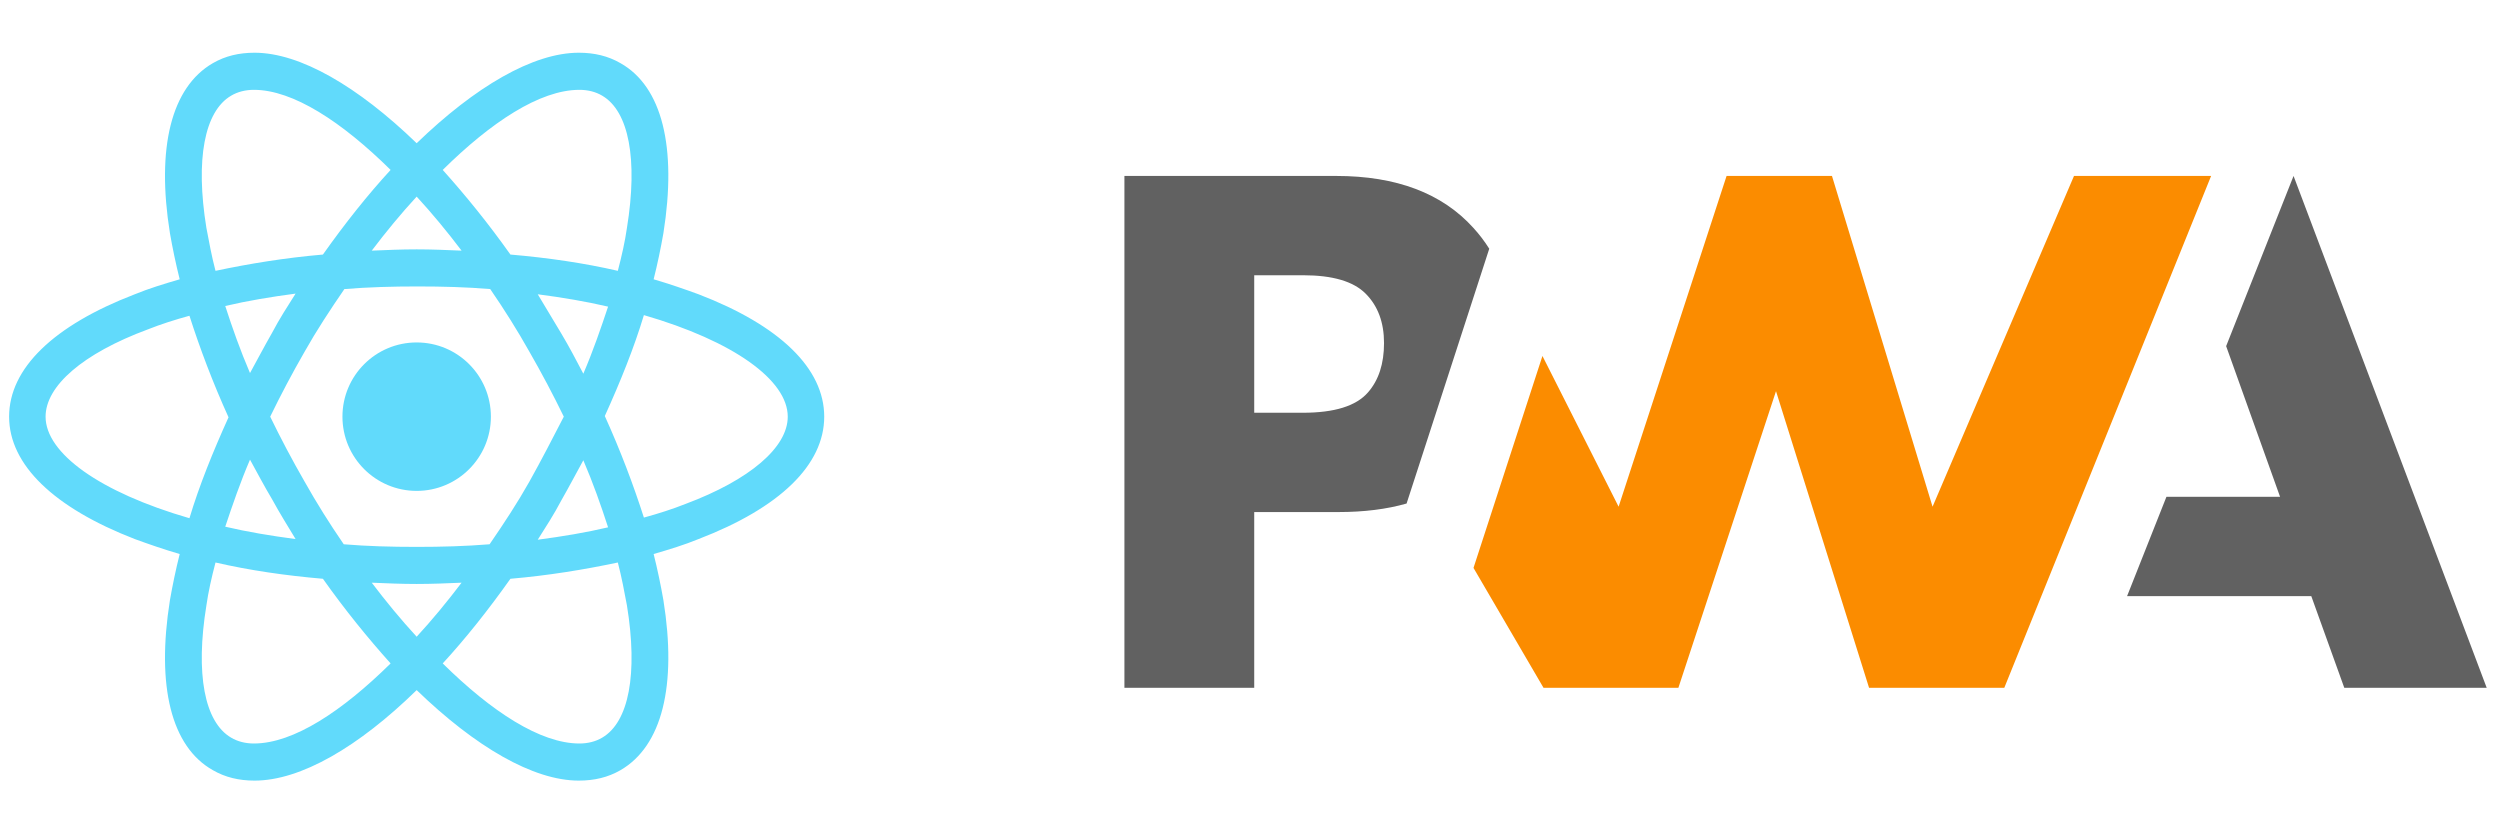 <svg width="90" height="30" viewBox="0 0 90 30" fill="none" xmlns="http://www.w3.org/2000/svg">
<path d="M15 17.672C16.476 17.672 17.672 16.476 17.672 15C17.672 13.524 16.476 12.328 15 12.328C13.524 12.328 12.328 13.524 12.328 15C12.328 16.476 13.524 17.672 15 17.672Z" fill="#61DAFB"/>
<path d="M25.148 10.594C24.633 10.406 24.094 10.219 23.531 10.055C23.672 9.492 23.789 8.93 23.883 8.391C24.375 5.297 23.836 3.117 22.336 2.273C21.891 2.016 21.398 1.898 20.836 1.898C19.195 1.898 17.109 3.117 15 5.156C12.891 3.117 10.805 1.898 9.164 1.898C8.602 1.898 8.109 2.016 7.664 2.273C6.164 3.141 5.625 5.32 6.117 8.391C6.211 8.93 6.328 9.492 6.469 10.055C5.906 10.219 5.367 10.383 4.852 10.594C1.922 11.719 0.328 13.266 0.328 15C0.328 16.734 1.945 18.281 4.852 19.406C5.367 19.594 5.906 19.781 6.469 19.945C6.328 20.508 6.211 21.07 6.117 21.609C5.625 24.703 6.164 26.883 7.664 27.727C8.109 27.984 8.602 28.102 9.164 28.102C10.828 28.102 12.914 26.883 15 24.844C17.109 26.883 19.195 28.102 20.836 28.102C21.398 28.102 21.891 27.984 22.336 27.727C23.836 26.859 24.375 24.68 23.883 21.609C23.789 21.07 23.672 20.508 23.531 19.945C24.094 19.781 24.633 19.617 25.148 19.406C28.078 18.281 29.672 16.734 29.672 15C29.672 13.266 28.078 11.719 25.148 10.594ZM21.68 3.445C22.641 4.008 22.969 5.742 22.57 8.203C22.5 8.695 22.383 9.211 22.242 9.75C21.023 9.469 19.734 9.281 18.375 9.164C17.578 8.039 16.758 7.031 15.938 6.117C17.672 4.406 19.43 3.234 20.859 3.234C21.164 3.234 21.445 3.305 21.68 3.445V3.445ZM19.055 17.344C18.633 18.094 18.141 18.844 17.625 19.594C16.758 19.664 15.891 19.688 15 19.688C14.086 19.688 13.219 19.664 12.375 19.594C11.859 18.844 11.391 18.094 10.969 17.344C10.523 16.57 10.102 15.773 9.727 15C10.102 14.227 10.523 13.43 10.969 12.656C11.391 11.906 11.883 11.156 12.398 10.406C13.266 10.336 14.133 10.312 15.023 10.312C15.938 10.312 16.805 10.336 17.648 10.406C18.164 11.156 18.633 11.906 19.055 12.656C19.5 13.43 19.922 14.227 20.297 15C19.898 15.773 19.5 16.547 19.055 17.344ZM21 16.57C21.352 17.391 21.633 18.188 21.891 18.984C21.094 19.172 20.25 19.312 19.359 19.43C19.641 18.984 19.945 18.516 20.203 18.023C20.484 17.531 20.742 17.039 21 16.57ZM15 22.922C14.438 22.312 13.898 21.656 13.383 20.977C13.922 21 14.461 21.023 15 21.023C15.539 21.023 16.078 21 16.617 20.977C16.102 21.656 15.562 22.312 15 22.922ZM10.641 19.406C9.75 19.289 8.906 19.148 8.109 18.961C8.367 18.188 8.648 17.367 9 16.547C9.258 17.016 9.516 17.508 9.797 17.977C10.078 18.492 10.359 18.938 10.641 19.406V19.406ZM9 13.43C8.648 12.609 8.367 11.812 8.109 11.016C8.906 10.828 9.75 10.688 10.641 10.57C10.359 11.016 10.055 11.484 9.797 11.977C9.516 12.469 9.258 12.961 9 13.43V13.43ZM15 7.078C15.562 7.688 16.102 8.344 16.617 9.023C16.078 9 15.539 8.977 15 8.977C14.461 8.977 13.922 9 13.383 9.023C13.898 8.344 14.438 7.688 15 7.078V7.078ZM20.203 12L19.359 10.594C20.25 10.711 21.094 10.852 21.891 11.039C21.633 11.812 21.352 12.633 21 13.453C20.742 12.961 20.484 12.469 20.203 12V12ZM7.43 8.203C7.031 5.742 7.359 4.008 8.32 3.445C8.555 3.305 8.836 3.234 9.141 3.234C10.547 3.234 12.305 4.383 14.062 6.117C13.242 7.008 12.422 8.039 11.625 9.164C10.266 9.281 8.977 9.492 7.758 9.75C7.617 9.211 7.523 8.695 7.43 8.203ZM1.641 15C1.641 13.898 2.977 12.727 5.32 11.859C5.789 11.672 6.305 11.508 6.82 11.367C7.195 12.539 7.664 13.781 8.227 15.023C7.664 16.266 7.172 17.484 6.82 18.656C3.586 17.719 1.641 16.312 1.641 15V15ZM8.32 26.555C7.359 25.992 7.031 24.258 7.43 21.797C7.5 21.305 7.617 20.789 7.758 20.25C8.977 20.531 10.266 20.719 11.625 20.836C12.422 21.961 13.242 22.969 14.062 23.883C12.328 25.594 10.57 26.766 9.141 26.766C8.836 26.766 8.555 26.695 8.32 26.555ZM22.57 21.797C22.969 24.258 22.641 25.992 21.68 26.555C21.445 26.695 21.164 26.766 20.859 26.766C19.453 26.766 17.695 25.617 15.938 23.883C16.758 22.992 17.578 21.961 18.375 20.836C19.734 20.719 21.023 20.508 22.242 20.25C22.383 20.789 22.477 21.305 22.57 21.797V21.797ZM24.68 18.141C24.211 18.328 23.695 18.492 23.18 18.633C22.805 17.461 22.336 16.219 21.773 14.977C22.336 13.734 22.828 12.516 23.18 11.344C26.414 12.281 28.359 13.688 28.359 15C28.359 16.102 27 17.273 24.68 18.141V18.141Z" fill="#61DAFB"/>
<g clip-path="url(#clip0)">
<path d="M72.155 24.76L79.6 6.334H74.664L69.572 18.241L65.951 6.334H62.157L58.27 18.241L55.528 12.815L53.046 20.445L55.566 24.76H60.422L63.936 14.082L67.286 24.76L72.155 24.76Z" fill="#FB8C00"/>
<path d="M45.152 18.434H48.184C49.102 18.434 49.92 18.332 50.637 18.127L51.422 15.709L53.613 8.954C53.445 8.687 53.254 8.436 53.041 8.203C51.916 6.957 50.27 6.334 48.102 6.334H40.479V24.76H45.152V18.434ZM49.165 10.573C49.605 11.015 49.825 11.607 49.825 12.35C49.825 13.097 49.631 13.69 49.245 14.129C48.821 14.616 48.041 14.859 46.904 14.859H45.152V9.909H46.917C47.976 9.909 48.726 10.13 49.165 10.573H49.165ZM76.575 21.46L77.992 17.884H82.082L80.141 12.461L82.568 6.334L89.521 24.76H84.394L83.206 21.46H76.575Z" fill="#616161"/>
</g>
<defs>
<clipPath id="clip0">
<rect width="50" height="18.76" fill="white" transform="translate(40 6)"/>
</clipPath>
</defs>
</svg>
